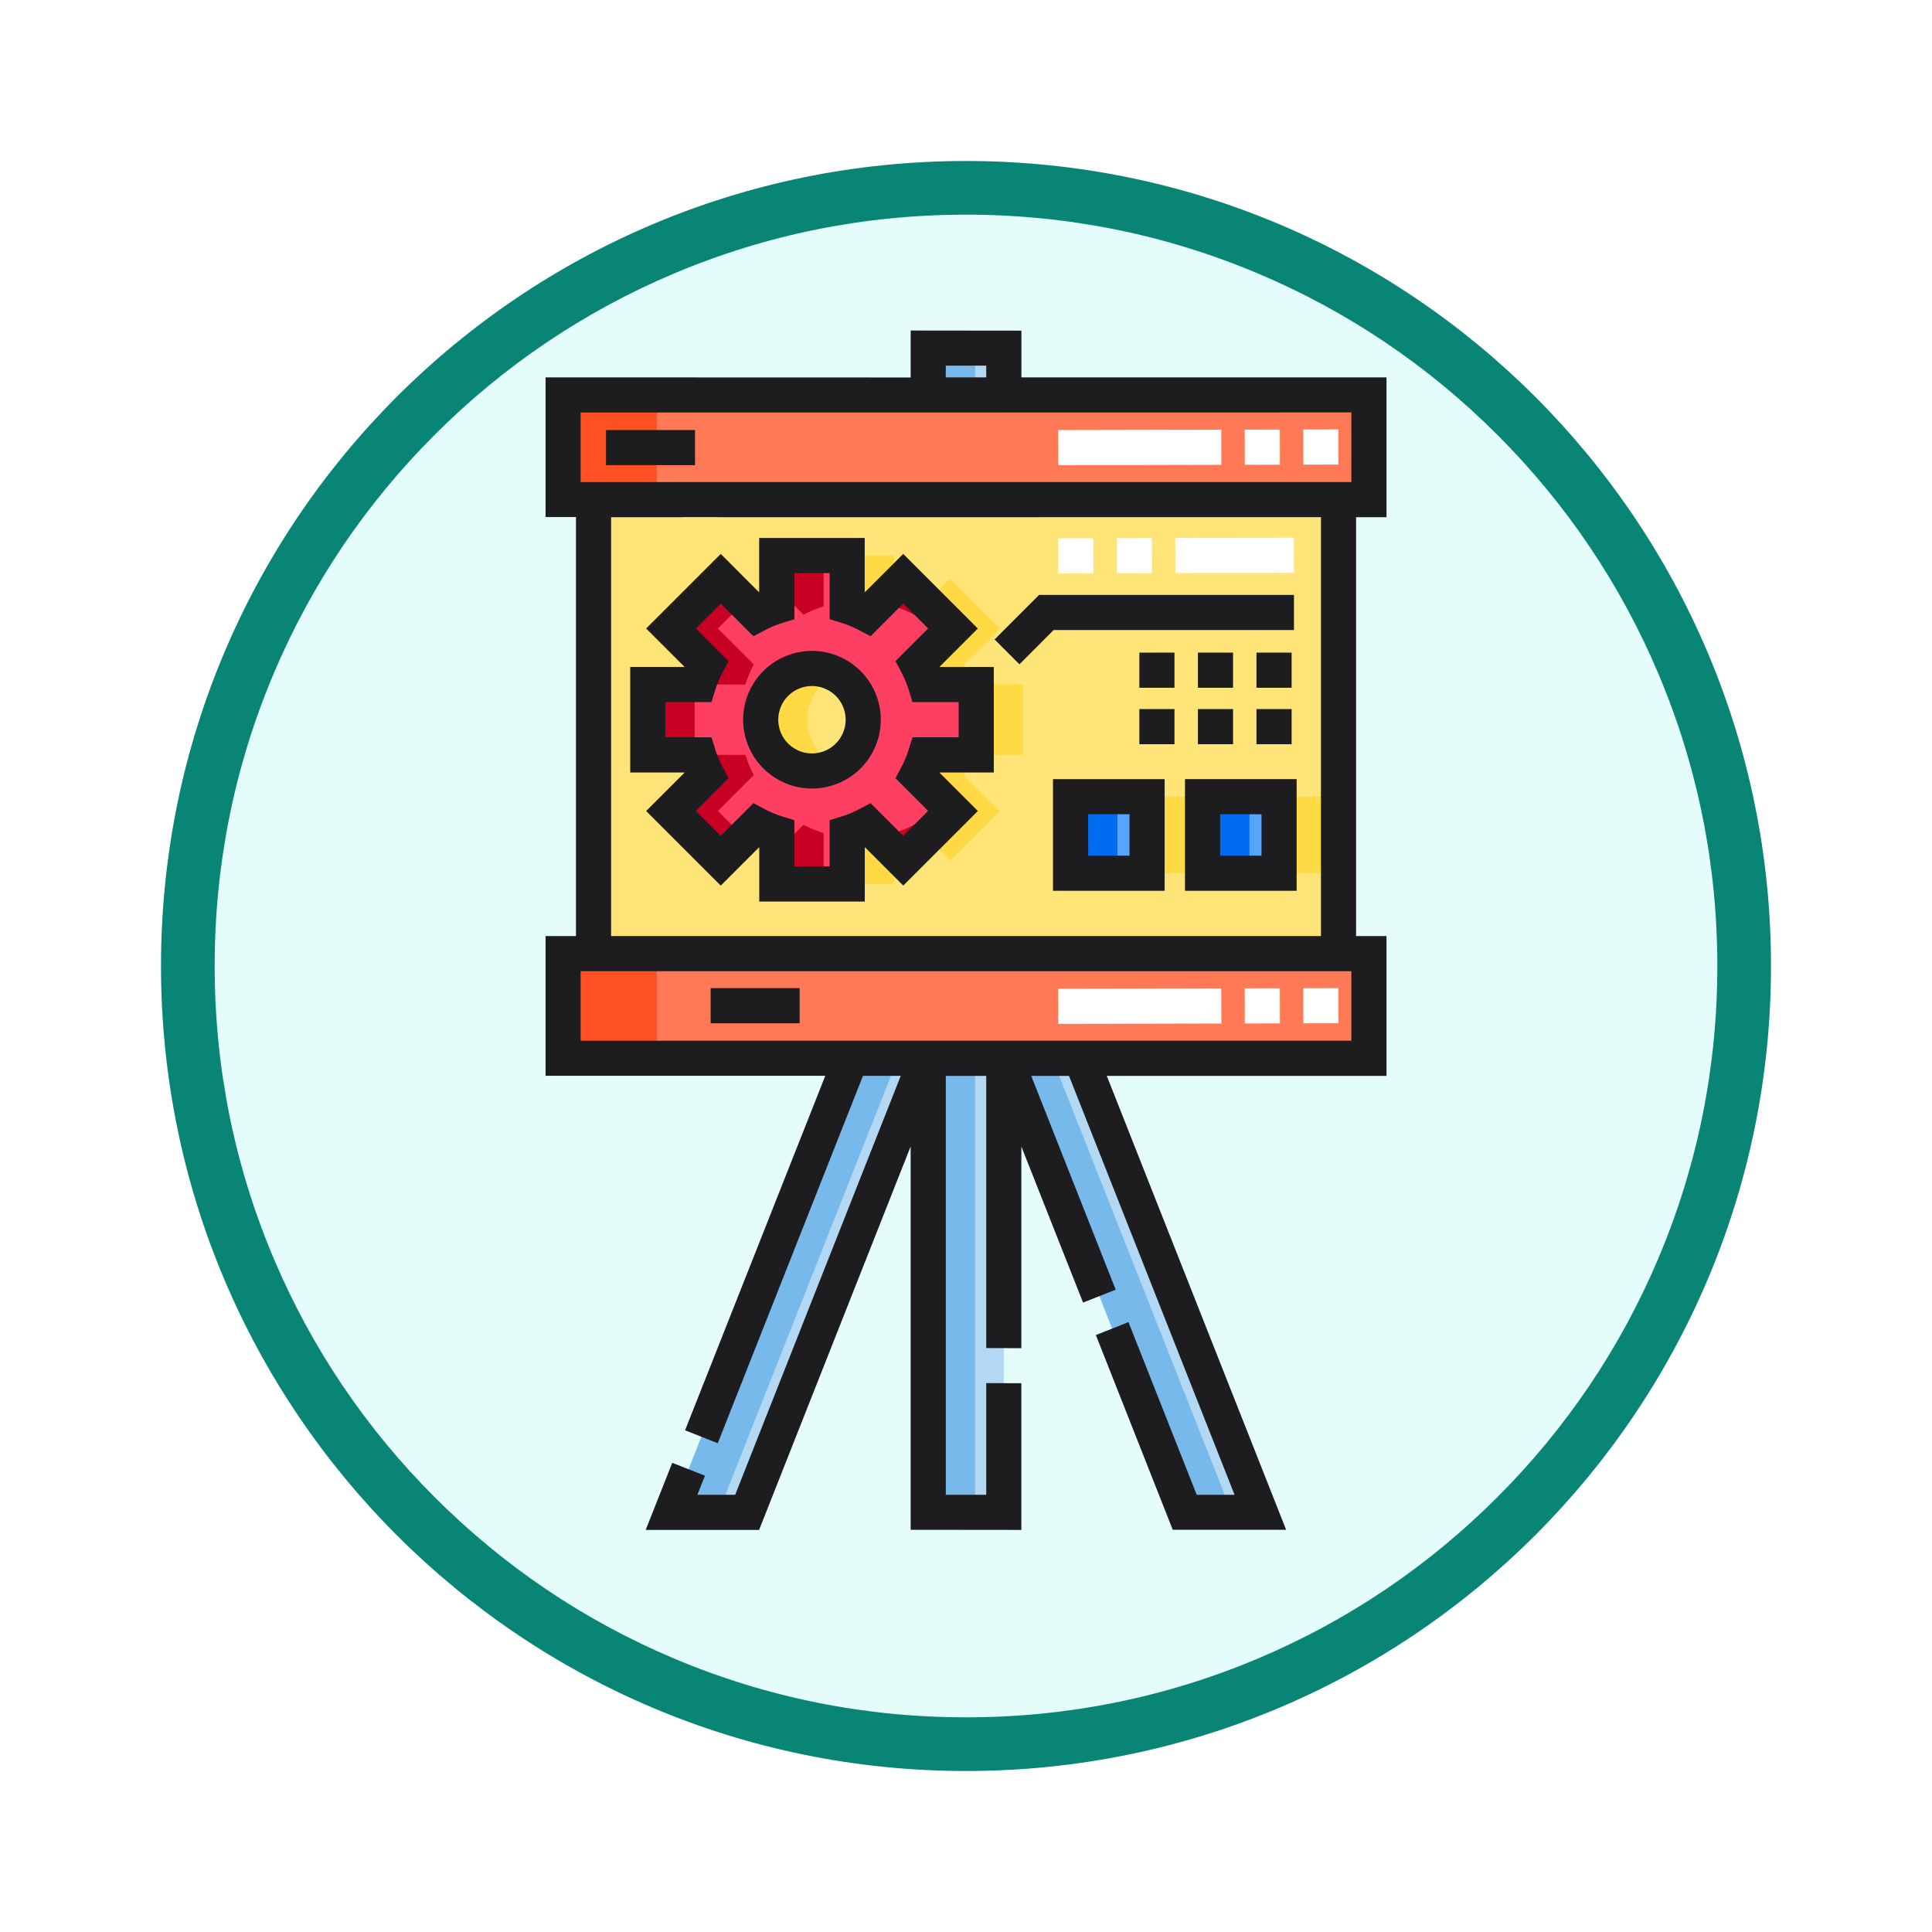 <svg xmlns="http://www.w3.org/2000/svg" xmlns:xlink="http://www.w3.org/1999/xlink" width="108" height="108" viewBox="0 0 108 108">
  <defs>
    <filter id="Trazado_904820" x="0" y="0" width="108" height="108" filterUnits="userSpaceOnUse">
      <feOffset dy="3" input="SourceAlpha"/>
      <feGaussianBlur stdDeviation="3" result="blur"/>
      <feFlood flood-opacity="0.161"/>
      <feComposite operator="in" in2="blur"/>
      <feComposite in="SourceGraphic"/>
    </filter>
  </defs>
  <g id="Grupo_1208908" data-name="Grupo 1208908" transform="translate(-200 -488.683)">
    <g id="Grupo_1174741" data-name="Grupo 1174741" transform="translate(209 494.683)">
      <g id="Grupo_1173585" data-name="Grupo 1173585" transform="translate(0 0)">
        <g id="Grupo_1173428" data-name="Grupo 1173428">
          <g id="Grupo_1171958" data-name="Grupo 1171958">
            <g id="Grupo_1167341" data-name="Grupo 1167341">
              <g id="Grupo_1166792" data-name="Grupo 1166792">
                <g transform="matrix(1, 0, 0, 1, -9, -6)" filter="url(#Trazado_904820)">
                  <g id="Trazado_904820-2" data-name="Trazado 904820" transform="translate(9 6)" fill="#e5fdfa">
                    <path d="M 45 88.5 C 39.127 88.5 33.43 87.35 28.068 85.082 C 22.889 82.891 18.236 79.755 14.241 75.759 C 10.245 71.764 7.109 67.111 4.918 61.932 C 2.65 56.57 1.5 50.873 1.5 45 C 1.5 39.127 2.65 33.43 4.918 28.068 C 7.109 22.889 10.245 18.236 14.241 14.241 C 18.236 10.245 22.889 7.109 28.068 4.918 C 33.43 2.65 39.127 1.5 45 1.5 C 50.873 1.5 56.57 2.65 61.932 4.918 C 67.111 7.109 71.764 10.245 75.759 14.241 C 79.755 18.236 82.891 22.889 85.082 28.068 C 87.35 33.43 88.5 39.127 88.5 45 C 88.5 50.873 87.35 56.57 85.082 61.932 C 82.891 67.111 79.755 71.764 75.759 75.759 C 71.764 79.755 67.111 82.891 61.932 85.082 C 56.57 87.35 50.873 88.5 45 88.5 Z" stroke="none"/>
                    <path d="M 45 3 C 39.329 3 33.829 4.11 28.653 6.299 C 23.652 8.415 19.16 11.443 15.302 15.302 C 11.443 19.16 8.415 23.652 6.299 28.653 C 4.11 33.829 3 39.329 3 45 C 3 50.671 4.11 56.171 6.299 61.347 C 8.415 66.348 11.443 70.84 15.302 74.698 C 19.16 78.557 23.652 81.585 28.653 83.701 C 33.829 85.89 39.329 87 45 87 C 50.671 87 56.171 85.89 61.347 83.701 C 66.348 81.585 70.84 78.557 74.698 74.698 C 78.557 70.84 81.585 66.348 83.701 61.347 C 85.89 56.171 87 50.671 87 45 C 87 39.329 85.89 33.829 83.701 28.653 C 81.585 23.652 78.557 19.16 74.698 15.302 C 70.84 11.443 66.348 8.415 61.347 6.299 C 56.171 4.11 50.671 3 45 3 M 45 0 C 69.853 0 90 20.147 90 45 C 90 69.853 69.853 90 45 90 C 20.147 90 -7.62939453125e-06 69.853 -7.62939453125e-06 45 C -7.62939453125e-06 20.147 20.147 0 45 0 Z" stroke="none" fill="#098576"/>
                  </g>
                </g>
              </g>
            </g>
          </g>
        </g>
      </g>
    </g>
    <g id="presentation_900605" transform="translate(153.997 507.159)">
      <g id="Grupo_1208898" data-name="Grupo 1208898" transform="translate(77.478 3.601)">
        <rect id="Rectángulo_418252" data-name="Rectángulo 418252" width="45.049" height="5.853" fill="#ff7956"/>
        <rect id="Rectángulo_418253" data-name="Rectángulo 418253" width="45.049" height="5.853" transform="translate(0 31.232)" fill="#ff7956"/>
      </g>
      <rect id="Rectángulo_418254" data-name="Rectángulo 418254" width="41.643" height="25.38" transform="translate(79.181 9.453)" fill="#ffe477"/>
      <g id="Grupo_1208899" data-name="Grupo 1208899" transform="translate(84.834 12.579)">
        <path id="Trazado_1050209" data-name="Trazado 1050209" d="M158.523,107.2v-3.933h-2.839a6.6,6.6,0,0,0-.467-1.125l2.008-2.008-2.781-2.781-2.008,2.008a6.6,6.6,0,0,0-1.125-.467V96.058h-3.933V98.9a6.6,6.6,0,0,0-1.125.467l-2.008-2.008-2.781,2.781,2.008,2.008a6.6,6.6,0,0,0-.467,1.125h-2.839V107.2h2.839a6.592,6.592,0,0,0,.467,1.125l-2.008,2.008,2.781,2.781,2.008-2.008a6.593,6.593,0,0,0,1.125.467v2.839h3.933v-2.839a6.582,6.582,0,0,0,1.125-.467l2.008,2.008,2.781-2.781-2.008-2.008a6.6,6.6,0,0,0,.467-1.125Zm-9.178.9a2.865,2.865,0,1,1,2.865-2.865A2.865,2.865,0,0,1,149.345,108.1Z" transform="translate(-140.167 -96.058)" fill="#ffda44"/>
        <rect id="Rectángulo_418255" data-name="Rectángulo 418255" width="4.278" height="4.278" transform="translate(31.014 13.481)" fill="#ffda44"/>
        <rect id="Rectángulo_418256" data-name="Rectángulo 418256" width="4.278" height="4.278" transform="translate(23.632 13.481)" fill="#ffda44"/>
      </g>
      <rect id="Rectángulo_418257" data-name="Rectángulo 418257" width="5.238" height="25.38" transform="translate(79.181 9.453)" fill="#ffe477"/>
      <path id="Trazado_1050210" data-name="Trazado 1050210" d="M138.523,107.2v-3.933h-2.839a6.6,6.6,0,0,0-.467-1.125l2.008-2.008-2.781-2.781-2.008,2.008a6.6,6.6,0,0,0-1.125-.467V96.058h-3.933V98.9a6.6,6.6,0,0,0-1.125.467l-2.008-2.008-2.781,2.781,2.008,2.008a6.6,6.6,0,0,0-.467,1.125h-2.839V107.2h2.839a6.592,6.592,0,0,0,.467,1.125l-2.008,2.008,2.781,2.781,2.008-2.008a6.593,6.593,0,0,0,1.125.467v2.839h3.933v-2.839a6.582,6.582,0,0,0,1.125-.467l2.008,2.008,2.781-2.781-2.008-2.008a6.6,6.6,0,0,0,.467-1.125Zm-9.178.9a2.865,2.865,0,1,1,2.865-2.865A2.865,2.865,0,0,1,129.345,108.1Z" transform="translate(-37.952 -83.479)" fill="#ff3f62"/>
      <g id="Grupo_1208900" data-name="Grupo 1208900" transform="translate(105.847 26.06)">
        <rect id="Rectángulo_418258" data-name="Rectángulo 418258" width="4.278" height="4.278" transform="translate(7.382)" fill="#57a4ff"/>
        <rect id="Rectángulo_418259" data-name="Rectángulo 418259" width="4.278" height="4.278" fill="#57a4ff"/>
      </g>
      <g id="Grupo_1208901" data-name="Grupo 1208901" transform="translate(83.544 0.982)">
        <rect id="Rectángulo_418260" data-name="Rectángulo 418260" width="4.225" height="2.619" transform="translate(14.347)" fill="#b3d8f4"/>
        <rect id="Rectángulo_418261" data-name="Rectángulo 418261" width="4.225" height="25.38" transform="translate(14.347 39.704)" fill="#b3d8f4"/>
        <path id="Trazado_1050211" data-name="Trazado 1050211" d="M134.539,336.074h-4.225L140.345,310.7h4.225Z" transform="translate(-130.314 -270.991)" fill="#b3d8f4"/>
        <path id="Trazado_1050212" data-name="Trazado 1050212" d="M282.86,336.074h4.225L277.054,310.7h-4.225Z" transform="translate(-254.166 -270.991)" fill="#b3d8f4"/>
      </g>
      <g id="Grupo_1208902" data-name="Grupo 1208902" transform="translate(77.478 3.601)">
        <rect id="Rectángulo_418262" data-name="Rectángulo 418262" width="5.238" height="5.853" fill="#ff5023"/>
        <rect id="Rectángulo_418263" data-name="Rectángulo 418263" width="5.238" height="5.853" transform="translate(0 31.232)" fill="#ff5023"/>
      </g>
      <g id="Grupo_1208903" data-name="Grupo 1208903" transform="translate(82.215 12.579)">
        <path id="Trazado_1050213" data-name="Trazado 1050213" d="M176.732,99.364a6.6,6.6,0,0,1,1.125-.467V96.058h-2.619V97.87Z" transform="translate(-168.027 -96.058)" fill="#c70024"/>
        <path id="Trazado_1050214" data-name="Trazado 1050214" d="M131.619,111.882h2.619a6.592,6.592,0,0,1,.467-1.125l-2.008-2.008,1.471-1.471-1.31-1.31-2.781,2.781,2.008,2.008A6.609,6.609,0,0,0,131.619,111.882Z" transform="translate(-128.781 -104.67)" fill="#c70024"/>
        <path id="Trazado_1050215" data-name="Trazado 1050215" d="M225.268,107.51a6.587,6.587,0,0,1,1.125.467l.7-.7-1.31-1.31-.514.514v1.027Z" transform="translate(-211.505 -104.671)" fill="#c70024"/>
        <path id="Trazado_1050216" data-name="Trazado 1050216" d="M226.392,210.981a6.593,6.593,0,0,1-1.125.467v1.027l.514.514,1.31-1.31Z" transform="translate(-211.504 -195.932)" fill="#c70024"/>
        <path id="Trazado_1050217" data-name="Trazado 1050217" d="M176.732,210.981l-1.494,1.494v1.812h2.619v-2.839A6.583,6.583,0,0,1,176.732,210.981Z" transform="translate(-168.027 -195.932)" fill="#c70024"/>
        <path id="Trazado_1050218" data-name="Trazado 1050218" d="M132.7,184.29l2.008-2.008a6.6,6.6,0,0,1-.467-1.125H131.62a6.593,6.593,0,0,0,.467,1.125l-2.008,2.008,2.781,2.781,1.31-1.31Z" transform="translate(-128.782 -170.013)" fill="#c70024"/>
        <rect id="Rectángulo_418264" data-name="Rectángulo 418264" width="2.619" height="3.933" transform="translate(0 7.212)" fill="#c70024"/>
      </g>
      <g id="Grupo_1208904" data-name="Grupo 1208904" transform="translate(105.847 26.06)">
        <rect id="Rectángulo_418265" data-name="Rectángulo 418265" width="2.619" height="4.278" transform="translate(7.382)" fill="#006df0"/>
        <rect id="Rectángulo_418266" data-name="Rectángulo 418266" width="2.619" height="4.278" fill="#006df0"/>
      </g>
      <g id="Grupo_1208905" data-name="Grupo 1208905" transform="translate(83.544 0.982)">
        <rect id="Rectángulo_418267" data-name="Rectángulo 418267" width="2.619" height="2.619" transform="translate(14.347)" fill="#78b9eb"/>
        <rect id="Rectángulo_418268" data-name="Rectángulo 418268" width="2.619" height="25.38" transform="translate(14.347 39.704)" fill="#78b9eb"/>
        <path id="Trazado_1050219" data-name="Trazado 1050219" d="M140.345,310.7l-10.031,25.379h2.619L142.964,310.7Z" transform="translate(-130.314 -270.991)" fill="#78b9eb"/>
        <path id="Trazado_1050220" data-name="Trazado 1050220" d="M272.829,310.7l10.031,25.379h2.619L275.448,310.7Z" transform="translate(-254.166 -270.991)" fill="#78b9eb"/>
      </g>
      <g id="Grupo_1208906" data-name="Grupo 1208906" transform="translate(105.155 5.528)">
        <rect id="Rectángulo_418269" data-name="Rectángulo 418269" width="1.964" height="1.964" transform="translate(3.278 8.043) rotate(-90.149)" fill="#fff"/>
        <rect id="Rectángulo_418270" data-name="Rectángulo 418270" width="1.964" height="1.964" transform="translate(0.005 8.051) rotate(-90.149)" fill="#fff"/>
        <rect id="Rectángulo_418271" data-name="Rectángulo 418271" width="1.964" height="6.63" transform="translate(6.552 8.034) rotate(-90.149)" fill="#fff"/>
        <rect id="Rectángulo_418272" data-name="Rectángulo 418272" width="1.964" height="1.964" transform="translate(13.706 1.969) rotate(-90.126)" fill="#fff"/>
        <rect id="Rectángulo_418273" data-name="Rectángulo 418273" width="1.964" height="9.118" transform="translate(0.005 2) rotate(-90.126)" fill="#fff"/>
        <rect id="Rectángulo_418274" data-name="Rectángulo 418274" width="1.964" height="1.964" transform="translate(10.432 1.977) rotate(-90.126)" fill="#fff"/>
        <rect id="Rectángulo_418275" data-name="Rectángulo 418275" width="1.964" height="1.964" transform="translate(13.706 33.2) rotate(-90.126)" fill="#fff"/>
        <rect id="Rectángulo_418276" data-name="Rectángulo 418276" width="1.964" height="9.118" transform="translate(0.005 33.232) rotate(-90.126)" fill="#fff"/>
        <rect id="Rectángulo_418277" data-name="Rectángulo 418277" width="1.964" height="1.964" transform="translate(10.432 33.208) rotate(-90.126)" fill="#fff"/>
      </g>
      <g id="Grupo_1208907" data-name="Grupo 1208907" transform="translate(76.496)">
        <rect id="Rectángulo_418278" data-name="Rectángulo 418278" width="1.964" height="1.964" transform="translate(33.197 21.162)" fill="#1d1d1f"/>
        <rect id="Rectángulo_418279" data-name="Rectángulo 418279" width="1.964" height="1.964" transform="translate(36.471 21.162)" fill="#1d1d1f"/>
        <rect id="Rectángulo_418280" data-name="Rectángulo 418280" width="1.964" height="1.964" transform="translate(39.745 21.162)" fill="#1d1d1f"/>
        <rect id="Rectángulo_418281" data-name="Rectángulo 418281" width="1.964" height="1.964" transform="translate(33.197 18.006)" fill="#1d1d1f"/>
        <rect id="Rectángulo_418282" data-name="Rectángulo 418282" width="1.964" height="1.964" transform="translate(39.745 18.006)" fill="#1d1d1f"/>
        <rect id="Rectángulo_418283" data-name="Rectángulo 418283" width="1.964" height="1.964" transform="translate(36.471 18.006)" fill="#1d1d1f"/>
        <path id="Trazado_1050221" data-name="Trazado 1050221" d="M164.72,144.457a3.847,3.847,0,1,0-3.847-3.847A3.852,3.852,0,0,0,164.72,144.457Zm0-5.73a1.883,1.883,0,1,1-1.883,1.883A1.885,1.885,0,0,1,164.72,138.726Z" transform="translate(-149.824 -118.853)" fill="#1d1d1f"/>
        <path id="Trazado_1050222" data-name="Trazado 1050222" d="M115.711,95.77h-3.042v5.9h3.042l-2.151,2.151,4.17,4.17,2.151-2.151v3.042h5.9v-3.042l2.151,2.151,4.17-4.17-2.151-2.151h3.042v-5.9h-3.042L132.1,93.62l-4.17-4.17L125.777,91.6V88.559h-5.9V91.6L117.73,89.45l-4.17,4.17Zm2.019-3.543,1.826,1.826.641-.338a5.612,5.612,0,0,1,.957-.4l.692-.214V90.523h1.968V93.1l.692.214a5.624,5.624,0,0,1,.957.4l.641.338,1.826-1.826,1.392,1.392-1.826,1.826.338.641a5.646,5.646,0,0,1,.4.958l.214.691h2.581V99.7h-2.581l-.214.691a5.631,5.631,0,0,1-.4.958l-.338.641,1.825,1.825-1.392,1.392-1.825-1.825-.641.338a5.64,5.64,0,0,1-.958.4l-.691.214v2.581h-1.968v-2.581l-.691-.214a5.639,5.639,0,0,1-.958-.4l-.641-.338-1.826,1.826-1.392-1.392,1.826-1.826-.338-.641a5.632,5.632,0,0,1-.4-.957l-.214-.691h-2.581V97.735h2.581l.214-.691a5.626,5.626,0,0,1,.4-.957l.338-.641-1.826-1.826Z" transform="translate(-107.932 -76.962)" fill="#1d1d1f"/>
        <path id="Trazado_1050223" data-name="Trazado 1050223" d="M349.5,197.742h6.242V191.5H349.5Zm1.964-4.278h2.313v2.314h-2.313Z" transform="translate(-313.752 -166.423)" fill="#1d1d1f"/>
        <path id="Trazado_1050224" data-name="Trazado 1050224" d="M293.131,197.742h6.242V191.5h-6.242Zm1.964-4.278h2.314v2.314H295.1Z" transform="translate(-264.762 -166.423)" fill="#1d1d1f"/>
        <path id="Trazado_1050225" data-name="Trazado 1050225" d="M271.52,114.8h13.431v-1.964H270.707l-2.49,2.49,1.389,1.389Z" transform="translate(-243.111 -98.057)" fill="#1d1d1f"/>
        <rect id="Rectángulo_418284" data-name="Rectángulo 418284" width="4.976" height="1.964" transform="translate(3.383 5.563)" fill="#1d1d1f"/>
        <rect id="Rectángulo_418285" data-name="Rectángulo 418285" width="4.976" height="1.964" transform="translate(9.233 36.761)" fill="#1d1d1f"/>
        <path id="Trazado_1050226" data-name="Trazado 1050226" d="M103.1.007,96.909,0V2.625L76.5,2.619v7.81h1.7V33.852H76.5v7.81l15.637,0L84.3,61.475l0,.005,1.822.72.005,0,8.116-20.535h2.112L87.1,65.084H84.988l.419-1.061v-.007l-1.82-.719-.005,0L82.1,67.039l0,.009h6.337L96.909,45.61V67.041l6.189.007v-8.2l-1.964-.007v6.244h-2.26V41.668h2.26V56.882l1.964.007V45.615l3.446,8.717,0,.007,1.822-.72.005,0L103.65,41.668h2.112l9.254,23.416H112.9l-3.812-9.646,0-.007-1.82.719-.007,0,4.3,10.891,6.338,0L107.873,41.666l15.636,0V33.851h-1.7V10.435h1.7V2.619H103.1V.007ZM98.872,1.964h2.262v.655H98.872ZM121.545,39.7H78.46V35.816H98.6v0h1.958v0h20.987Zm-1.7-29.267V33.851H80.164V10.437h4.019V10.43h1.958v.007Zm1.7-5.854V8.471H78.46V4.583H98.6v0l1.958,0v0Z" transform="translate(-76.496)" fill="#1d1d1f"/>
      </g>
    </g>
  </g>
</svg>
